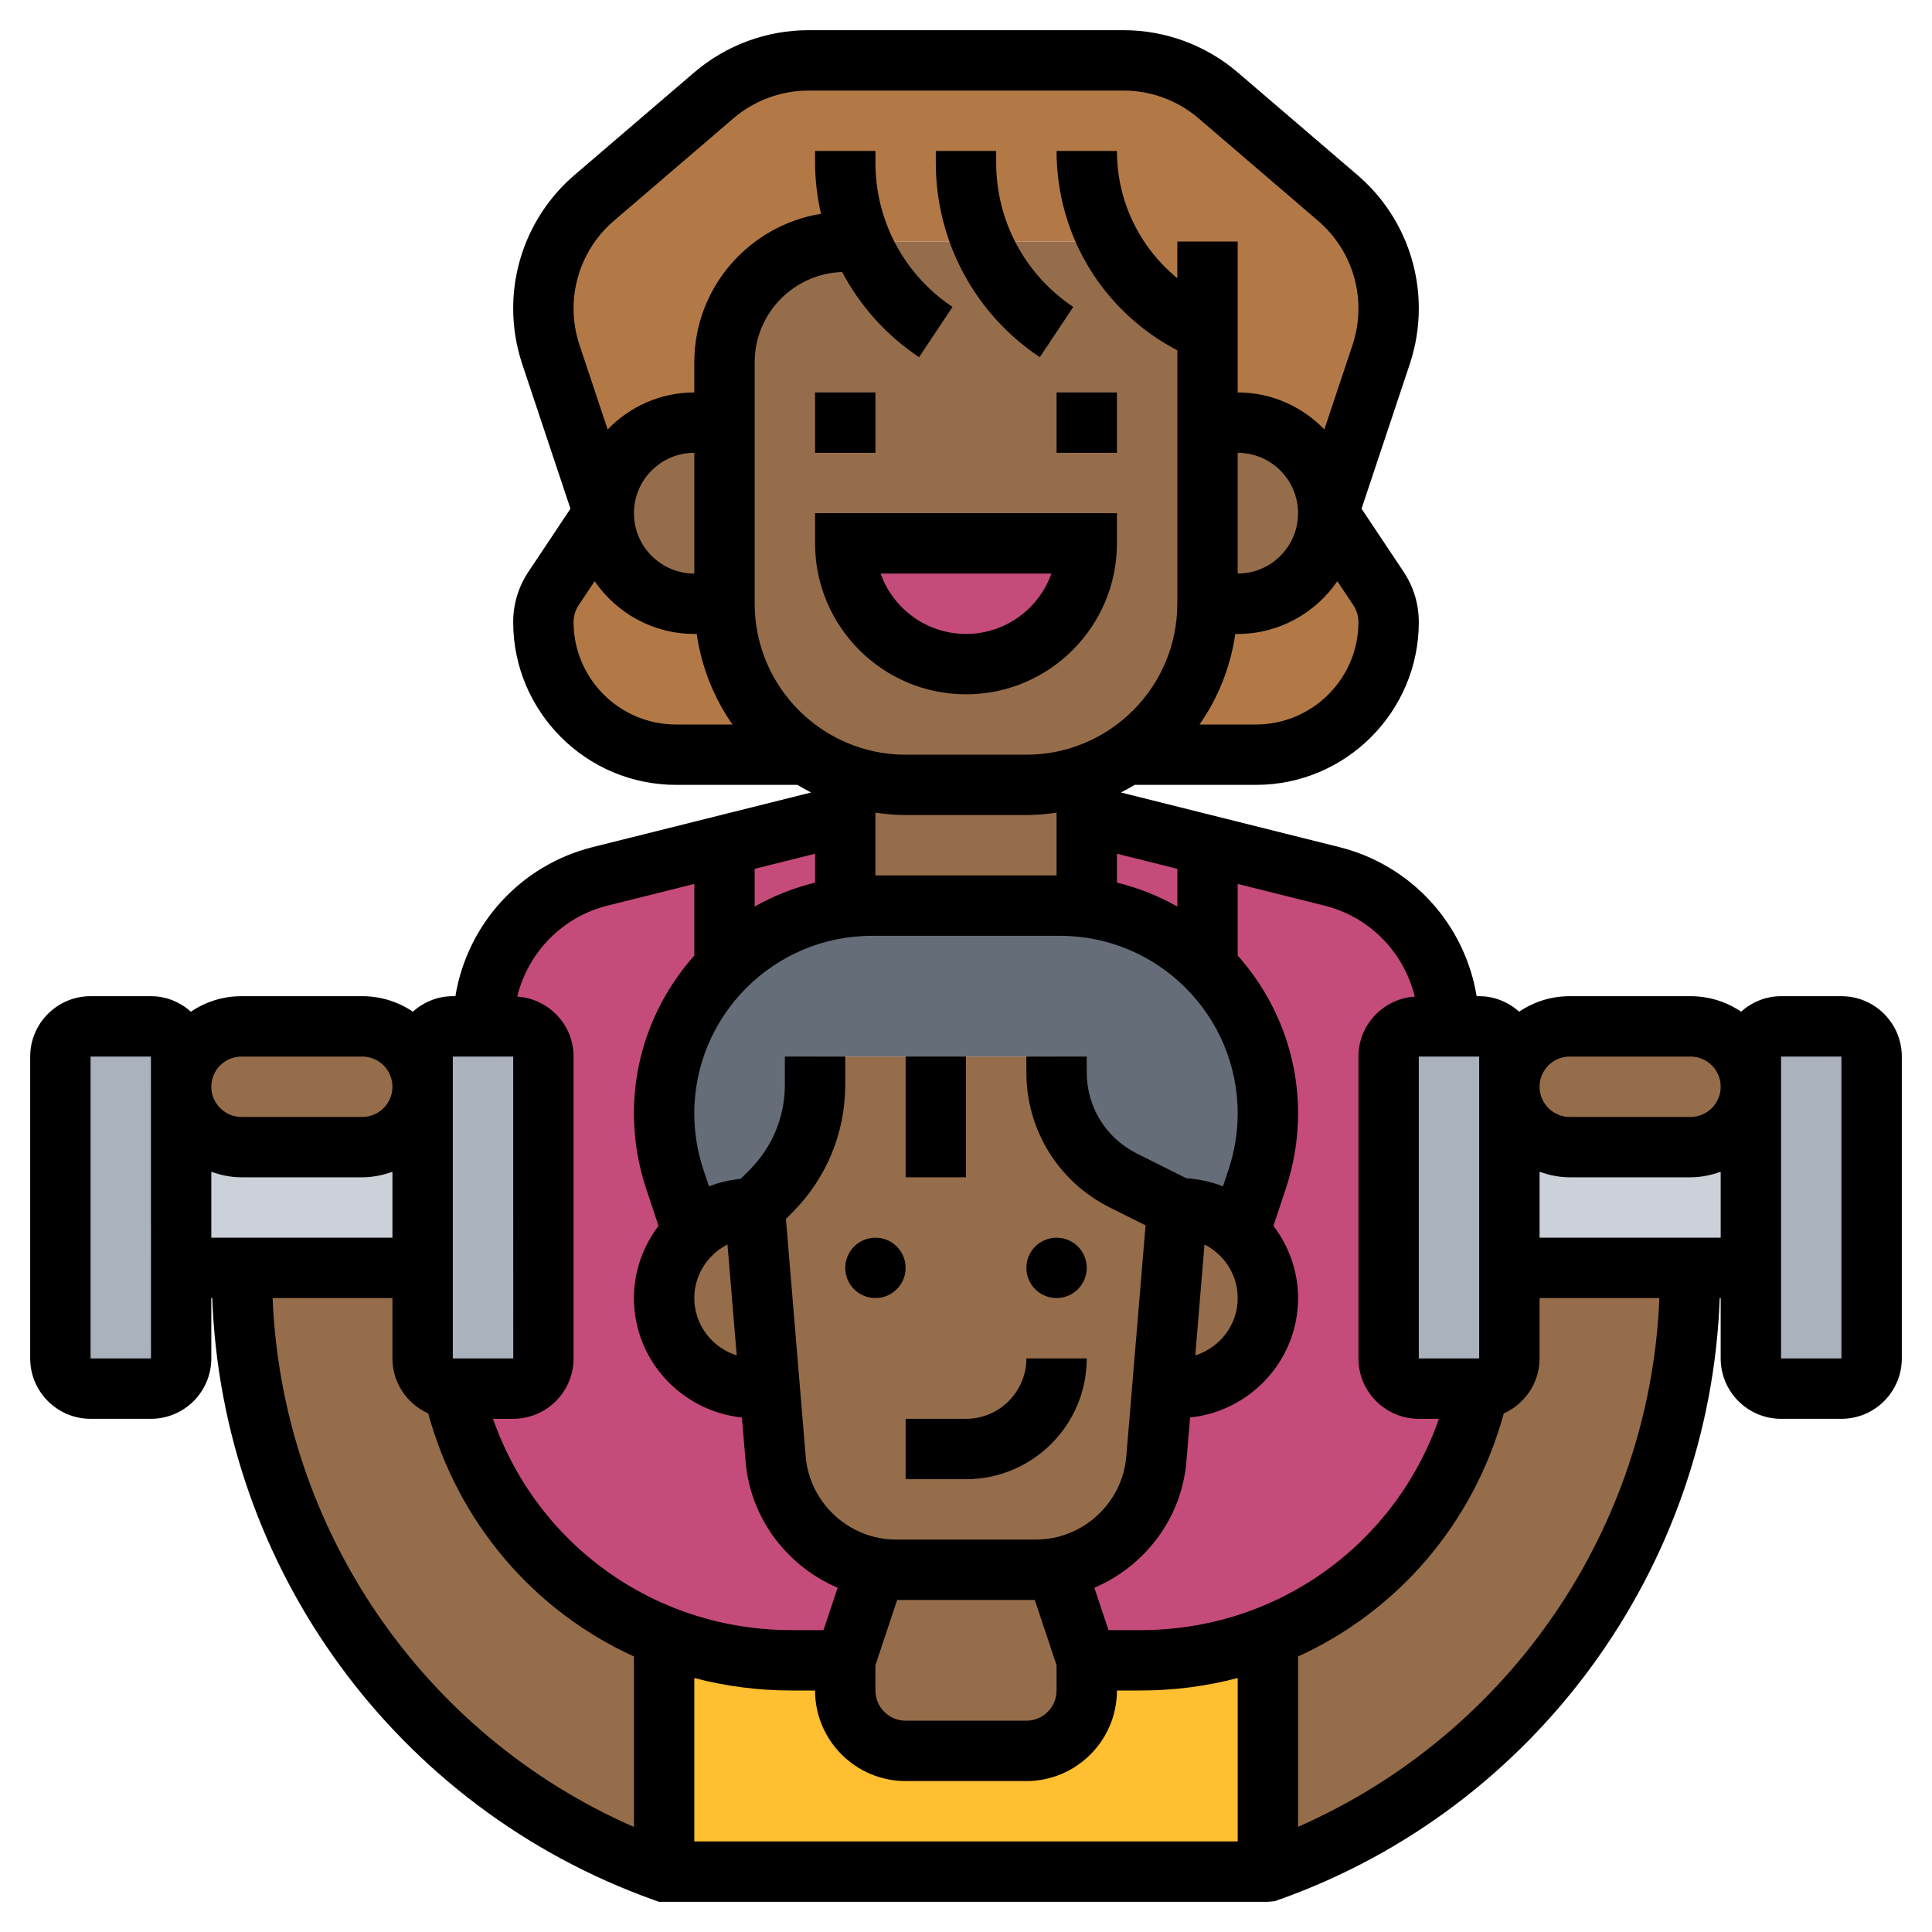 <?xml version="1.0"?>
<svg xmlns="http://www.w3.org/2000/svg" xmlns:xlink="http://www.w3.org/1999/xlink" xmlns:svgjs="http://svgjs.com/svgjs" version="1.1" width="512" height="512" x="0" y="0" viewBox="0 0 64 64" style="enable-background:new 0 0 512 512" xml:space="preserve" class=""><g><g xmlns="http://www.w3.org/2000/svg"><g><g><path d="m28 55v1c0 1.1.9 2 2 2h4c1.1 0 2-.9 2-2v-1h1.78c1.48 0 2.91-.28 4.22-.8v7.8h-20v-7.8c1.31.52 2.74.8 4.22.8z" fill="#febf30" data-original="#b4dd7f" class=""/></g><g><path d="m17 46c.55 0 1-.45 1-1v-10c0-.55-.45-1-1-1h-1c0-2.35 1.6-4.4 3.88-4.97l4.12-1.03v4.03l.01.01c-1.25 1.24-2.01 2.95-2.01 4.84 0 .74.12 1.48.35 2.18l.59 1.76c-.58.55-.94 1.32-.94 2.18 0 .83.34 1.58.88 2.12s1.29.88 2.12.88h.5l.19 2.33c.16 1.85 1.55 3.31 3.32 3.61l-.01.06-1 3h-1.78c-1.48 0-2.91-.28-4.22-.8-3.47-1.37-6.15-4.38-7-8.2z" fill="#c54b7b" data-original="#ff826e" class=""/></g><g><path d="m49 46c-.85 3.82-3.53 6.83-7 8.2-1.31.52-2.74.8-4.22.8h-1.78l-1-3-.01-.06c1.77-.3 3.16-1.76 3.32-3.61l.19-2.33h.5c.83 0 1.58-.34 2.12-.88s.88-1.29.88-2.12c0-.86-.36-1.63-.94-2.18l.59-1.76c.23-.7.35-1.44.35-2.18 0-1.89-.76-3.6-2.01-4.84l.01-.01v-4.03l4.12 1.03c2.28.57 3.88 2.62 3.88 4.97h-1c-.55 0-1 .45-1 1v10c0 .55.45 1 1 1z" fill="#c54b7b" data-original="#ff826e" class=""/></g><g><path d="m28 30.07c-1.55.18-2.94.9-3.98 1.95-.01.01-.01.01-.01.02l-.01-.01v-4.03l4-1v3.06z" fill="#c54b7b" data-original="#fc6e51" class=""/></g><g><path d="m40 28v4.03l-.01.01c-1.04-1.07-2.43-1.78-3.99-1.97v-.01-3.06z" fill="#c54b7b" data-original="#fc6e51" class=""/></g><g><path d="m20.88 19.12c.54.54 1.29.88 2.12.88h1c0 2.09 1.07 3.92 2.68 5h-4.29c-1.21 0-2.31-.49-3.1-1.29-.8-.79-1.29-1.89-1.29-3.1 0-.4.12-.79.34-1.11l1.66-2.5c0 .83.34 1.58.88 2.12z" fill="#b27946" data-original="#b27946"/></g><g><path d="m41 20c.83 0 1.58-.34 2.12-.88s.88-1.29.88-2.12l1.66 2.5c.22.32.34.71.34 1.11 0 1.21-.49 2.31-1.29 3.1-.79.8-1.89 1.29-3.1 1.29h-4.29c1.61-1.08 2.68-2.91 2.68-5z" fill="#b27946" data-original="#b27946"/></g><g><path d="m36.74 8h-8.74c-2.21 0-4 1.79-4 4v2h-1c-1.66 0-3 1.34-3 3l-1.75-5.26c-.17-.49-.25-1-.25-1.52 0-1.41.62-2.75 1.68-3.66l3.97-3.4c.87-.75 1.98-1.16 3.13-1.16h10.44c1.15 0 2.26.41 3.13 1.16l3.97 3.4c1.06.91 1.68 2.25 1.68 3.66 0 .52-.08 1.03-.25 1.52l-1.75 5.26c0-1.66-1.34-3-3-3h-1v-3l-.42-.21c-1.24-.62-2.22-1.61-2.84-2.79z" fill="#b27946" data-original="#b27946"/></g><g><path d="m25.54 39.46-.54.54c-.8 0-1.53.31-2.06.82l-.59-1.76c-.23-.7-.35-1.44-.35-2.18 0-1.89.76-3.6 2.01-4.84 0-.01 0-.01.01-.02 1.04-1.05 2.43-1.77 3.98-1.95.29-.05.58-.07.88-.07h6.24c.3 0 .59.02.88.07 1.56.19 2.95.9 3.99 1.97 1.25 1.24 2.01 2.95 2.01 4.84 0 .74-.12 1.48-.35 2.18l-.59 1.76c-.53-.51-1.26-.82-2.06-.82l-1.79-.89c-1.35-.68-2.21-2.07-2.21-3.58v-.53h-8v.93c0 1.33-.53 2.6-1.46 3.53z" fill="#656d78" data-original="#656d78"/></g><g><path d="m8 38h4c.55 0 1.05-.22 1.41-.59.37-.36.59-.86.59-1.41v6h-6-2v-6c0 1.1.9 2 2 2z" fill="#ccd1d9" data-original="#ccd1d9"/></g><g><path d="m52 38h4c1.1 0 2-.9 2-2v6h-2-6v-6c0 .55.22 1.05.59 1.41.36.37.86.59 1.41.59z" fill="#ccd1d9" data-original="#ccd1d9"/></g><g><path d="m18 35v10c0 .55-.45 1-1 1h-2c-.55 0-1-.45-1-1v-3-6-1c0-.55.45-1 1-1h1 1c.55 0 1 .45 1 1z" fill="#aab2bd" data-original="#aab2bd" class=""/></g><g><path d="m6 42v3c0 .55-.45 1-1 1h-2c-.55 0-1-.45-1-1v-10c0-.55.45-1 1-1h2c.55 0 1 .45 1 1v1z" fill="#aab2bd" data-original="#aab2bd" class=""/></g><g><path d="m50 42v3c0 .55-.45 1-1 1h-2c-.55 0-1-.45-1-1v-10c0-.55.45-1 1-1h1 1c.55 0 1 .45 1 1v1z" fill="#aab2bd" data-original="#aab2bd" class=""/></g><g><path d="m62 35v10c0 .55-.45 1-1 1h-2c-.55 0-1-.45-1-1v-3-6-1c0-.55.45-1 1-1h2c.55 0 1 .45 1 1z" fill="#aab2bd" data-original="#aab2bd" class=""/></g><g><path d="m12 34c1.1 0 2 .9 2 2 0 .55-.22 1.05-.59 1.41-.36.37-.86.59-1.41.59h-4c-1.1 0-2-.9-2-2 0-.55.22-1.05.59-1.41.36-.37.86-.59 1.41-.59z" fill="#966d4a" data-original="#f0d0b4" class=""/></g><g><path d="m57.41 34.59c.37.36.59.86.59 1.41 0 1.1-.9 2-2 2h-4c-.55 0-1.05-.22-1.41-.59-.37-.36-.59-.86-.59-1.41 0-1.1.9-2 2-2h4c.55 0 1.05.22 1.41.59z" fill="#966d4a" data-original="#f0d0b4" class=""/></g><g><path d="m22 54.2v7.8l-.06-.02c-8.36-2.99-13.94-10.9-13.94-19.78v-.2h6v3c0 .55.45 1 1 1 .85 3.82 3.53 6.83 7 8.2z" fill="#966d4a" data-original="#f0d0b4" class=""/></g><g><path d="m42.06 61.98-.06.02v-7.8c3.47-1.37 6.15-4.38 7-8.2.55 0 1-.45 1-1v-3h6v.2c0 8.88-5.58 16.79-13.94 19.78z" fill="#966d4a" data-original="#f0d0b4" class=""/></g><g><path d="m39 40c.8 0 1.53.31 2.06.82.58.55.94 1.32.94 2.18 0 .83-.34 1.58-.88 2.12s-1.29.88-2.12.88h-.5z" fill="#966d4a" data-original="#f0d0b4" class=""/></g><g><path d="m29.68 52h4.64c.23 0 .45-.02.67-.06l.01.06 1 3v1c0 1.1-.9 2-2 2h-4c-1.1 0-2-.9-2-2v-1l1-3 .01-.06c.22.04.44.06.67.06z" fill="#966d4a" data-original="#f0d0b4" class=""/></g><g><path d="m39 40-.5 6-.19 2.33c-.16 1.85-1.55 3.31-3.32 3.61-.22.04-.44.06-.67.06h-4.64c-.23 0-.45-.02-.67-.06-1.77-.3-3.16-1.76-3.32-3.61l-.19-2.33-.5-6 .54-.54c.93-.93 1.46-2.2 1.46-3.53v-.93h8v.53c0 1.51.86 2.9 2.21 3.58z" fill="#966d4a" data-original="#f0d0b4" class=""/></g><g><path d="m25 40 .5 6h-.5c-.83 0-1.58-.34-2.12-.88s-.88-1.29-.88-2.12c0-.86.36-1.63.94-2.18.53-.51 1.26-.82 2.06-.82z" fill="#966d4a" data-original="#f0d0b4" class=""/></g><g><path d="m41 14c1.66 0 3 1.34 3 3 0 .83-.34 1.58-.88 2.12s-1.29.88-2.12.88h-1v-6z" fill="#966d4a" data-original="#f0d0b4" class=""/></g><g><path d="m28 25.66c.63.22 1.3.34 2 .34h4c.7 0 1.37-.12 2-.34v1.34 3.06.01c-.29-.05-.58-.07-.88-.07h-6.24c-.3 0-.59.02-.88.07v-.01-3.06z" fill="#966d4a" data-original="#f0d0b4" class=""/></g><g><path d="m24 14v-2c0-2.21 1.79-4 4-4h8.74c.62 1.18 1.6 2.17 2.84 2.79l.42.21v3 6c0 2.09-1.07 3.92-2.68 5-.41.27-.85.49-1.32.66-.63.22-1.3.34-2 .34h-4c-.7 0-1.37-.12-2-.34-.47-.17-.91-.39-1.32-.66-1.61-1.08-2.68-2.91-2.68-5z" fill="#966d4a" data-original="#f0d0b4" class=""/></g><g><path d="m24 14v6h-1c-.83 0-1.58-.34-2.12-.88s-.88-1.29-.88-2.12c0-1.66 1.34-3 3-3z" fill="#966d4a" data-original="#f0d0b4" class=""/></g><g><path d="m28 18h8c0 2.21-1.79 4-4 4-1.1 0-2.1-.45-2.83-1.17-.72-.73-1.17-1.73-1.17-2.83z" fill="#c54b7b" data-original="#ff826e" class=""/></g></g><g><circle cx="29" cy="42" r="1" fill="#000000" data-original="#000000" class=""/><circle cx="35" cy="42" r="1" fill="#000000" data-original="#000000" class=""/><path d="m30 35h2v4h-2z" fill="#000000" data-original="#000000" class=""/><path d="m30 47v2h2c2.206 0 4-1.794 4-4h-2c0 1.103-.897 2-2 2z" fill="#000000" data-original="#000000" class=""/><path d="m61 33h-2c-.51 0-.971.198-1.324.513-.479-.324-1.056-.513-1.676-.513h-4c-.62 0-1.197.189-1.676.513-.353-.315-.814-.513-1.324-.513h-.084c-.391-2.378-2.153-4.34-4.554-4.94l-7.231-1.808c.156-.078.307-.163.456-.252h4.019c2.974 0 5.394-2.42 5.394-5.395 0-.593-.174-1.168-.504-1.664l-1.393-2.089 1.599-4.795c.197-.596.298-1.215.298-1.839 0-1.702-.741-3.313-2.033-4.42l-3.962-3.396c-1.054-.904-2.4-1.402-3.788-1.402h-10.434c-1.389 0-2.734.498-3.788 1.401l-3.963 3.396c-1.291 1.108-2.032 2.719-2.032 4.421 0 .625.101 1.243.299 1.841l1.598 4.793-1.393 2.09c-.33.495-.504 1.07-.504 1.663 0 2.975 2.42 5.395 5.395 5.395h4.019c.149.089.3.174.456.252l-7.231 1.808c-2.402.6-4.163 2.562-4.554 4.94h-.085c-.51 0-.971.198-1.324.513-.479-.324-1.056-.513-1.676-.513h-4c-.62 0-1.197.189-1.676.513-.353-.315-.814-.513-1.324-.513h-2c-1.103 0-2 .897-2 2v10c0 1.103.897 2 2 2h2c1.103 0 2-.897 2-2v-2h.031c.327 8.948 6.09 16.891 14.635 19.942l.162.058h20.172l.236-.022.163-.059c8.481-3.029 14.242-10.971 14.57-19.919h.031v2c0 1.103.897 2 2 2h2c1.103 0 2-.897 2-2v-10c0-1.103-.897-2-2-2zm-10 8v-2.184c.314.112.648.184 1 .184h4c.352 0 .686-.072 1-.184v2.184zm-4-6h2v10h-2zm5 0h4c.552 0 1 .448 1 1s-.448 1-1 1h-4c-.552 0-1-.448-1-1s.448-1 1-1zm-5.133-1.987c-1.04.07-1.867.93-1.867 1.987v10c0 1.103.897 2 2 2h.667c-1.462 4.176-5.36 7-9.887 7h-1.06l-.468-1.404c1.663-.709 2.892-2.29 3.049-4.181l.122-1.458c2.005-.215 3.577-1.896 3.577-3.957 0-.901-.31-1.724-.815-2.393l.409-1.231c.269-.805.406-1.644.406-2.493 0-2.007-.76-3.836-2-5.229v-2.373l2.877.719c1.509.377 2.631 1.557 2.99 3.013zm-5.867 27.987h-18v-5.413c1.029.27 2.109.413 3.22.413h.78c0 1.654 1.346 3 3 3h4c1.654 0 3-1.346 3-3h.78c1.111 0 2.19-.143 3.22-.413zm-15-26v.929c0 1.068-.416 2.073-1.172 2.829l-.289.289c-.367.043-.722.12-1.052.255l-.186-.558c-.2-.601-.302-1.227-.302-1.86.001-3.245 2.64-5.884 5.884-5.884h6.234c3.244 0 5.883 2.639 5.883 5.883 0 .634-.102 1.26-.303 1.861l-.185.557c-.379-.155-.79-.239-1.216-.271l-1.638-.819c-1.022-.512-1.658-1.54-1.658-2.683v-.528h-2v.528c0 1.905 1.059 3.618 2.764 4.472l1.184.592-.638 7.657c-.129 1.543-1.443 2.751-2.991 2.751h-4.639c-1.548 0-2.861-1.208-2.99-2.751l-.655-7.87.207-.207c1.134-1.134 1.758-2.641 1.758-4.243v-.929zm-1.901 6.225.306 3.675c-.811-.256-1.405-1.006-1.405-1.9 0-.777.45-1.444 1.099-1.775zm15.802 0c.649.331 1.099.998 1.099 1.775 0 .894-.594 1.644-1.405 1.899zm-.901-11.194c-.619-.352-1.291-.619-2-.794v-.956l2 .5zm-4-1.031h-6v-2.08c.328.047.66.08 1 .08h4c.34 0 .672-.033 1-.08zm-8 .237c-.709.175-1.381.442-2 .794v-1.25l2-.5zm2 25.925.72-2.162h4.559l.721 2.162v.838c0 .552-.448 1-1 1h-4c-.552 0-1-.448-1-1zm12-40.162c1.103 0 2 .897 2 2s-.897 2-2 2zm.605 9h-1.869c.612-.875 1.025-1.896 1.184-3h.08c1.37 0 2.58-.694 3.301-1.747l.531.797c.109.166.168.358.168.555 0 1.872-1.522 3.395-3.395 3.395zm-21.271-16.684 3.962-3.396c.692-.593 1.576-.92 2.487-.92h10.434c.911 0 1.795.327 2.487.92l3.961 3.396c.849.727 1.335 1.785 1.335 2.902 0 .41-.066.817-.195 1.208l-.934 2.8c-.728-.753-1.743-1.226-2.871-1.226v-5h-2v1.216c-1.25-1.025-2-2.549-2-4.216h-2c0 2.797 1.532 5.31 4 6.606v8.394c0 2.757-2.243 5-5 5h-4c-2.757 0-5-2.243-5-5v-8c0-1.619 1.291-2.934 2.897-2.99.592 1.12 1.458 2.095 2.548 2.822l1.109-1.664c-1.599-1.066-2.554-2.851-2.554-4.773v-.395h-2v.395c0 .575.073 1.138.195 1.687-2.373.387-4.195 2.437-4.195 4.918v1c-1.128 0-2.143.473-2.871 1.226l-.933-2.799c-.13-.392-.196-.799-.196-1.209 0-1.117.486-2.175 1.334-2.902zm2.666 11.684c-1.103 0-2-.897-2-2s.897-2 2-2zm-4 1.605c0-.198.059-.39.168-.555l.531-.797c.722 1.053 1.931 1.747 3.301 1.747h.08c.159 1.104.572 2.125 1.184 3h-1.869c-1.873 0-3.395-1.523-3.395-3.395zm1.123 9.395 2.877-.719v2.373c-1.24 1.393-2 3.222-2 5.229 0 .85.137 1.688.404 2.492l.41 1.232c-.504.669-.814 1.492-.814 2.393 0 2.061 1.572 3.742 3.577 3.957l.122 1.458c.157 1.891 1.386 3.472 3.049 4.181l-.469 1.404h-1.06c-4.527 0-8.426-2.824-9.887-7h.668c1.103 0 2-.897 2-2v-10c0-1.057-.827-1.917-1.867-1.987.359-1.456 1.481-2.636 2.99-3.013zm-7.123 11h-6v-2.184c.314.112.648.184 1 .184h4c.352 0 .686-.072 1-.184zm2-6h2l.002 10h-2.002zm-7 0h4c.552 0 1 .448 1 1s-.448 1-1 1h-4c-.552 0-1-.448-1-1s.448-1 1-1zm-5 10v-10h2v.998.002s0 .001 0 .002l.002 8.998zm6.031-2h3.969v2c0 .812.489 1.509 1.185 1.822 1.003 3.659 3.528 6.554 6.815 8.051v5.647c-6.985-3.052-11.661-9.873-11.969-17.52zm33.969 17.516v-5.643c3.286-1.498 5.812-4.393 6.815-8.051.696-.313 1.185-1.01 1.185-1.822v-2h3.969c-.307 7.629-4.963 14.435-11.969 17.516zm18-15.516h-2v-10h2z" fill="#000000" data-original="#000000" class=""/><path d="m27 18c0 2.757 2.243 5 5 5s5-2.243 5-5v-1h-10zm7.829 1c-.413 1.164-1.525 2-2.829 2s-2.416-.836-2.829-2z" fill="#000000" data-original="#000000" class=""/><path d="m34.445 11.832 1.109-1.664c-1.599-1.066-2.554-2.851-2.554-4.773v-.395h-2v.395c0 2.592 1.288 4.999 3.445 6.437z" fill="#000000" data-original="#000000" class=""/><path d="m27 13h2v2h-2z" fill="#000000" data-original="#000000" class=""/><path d="m35 13h2v2h-2z" fill="#000000" data-original="#000000" class=""/></g></g></g></svg>
